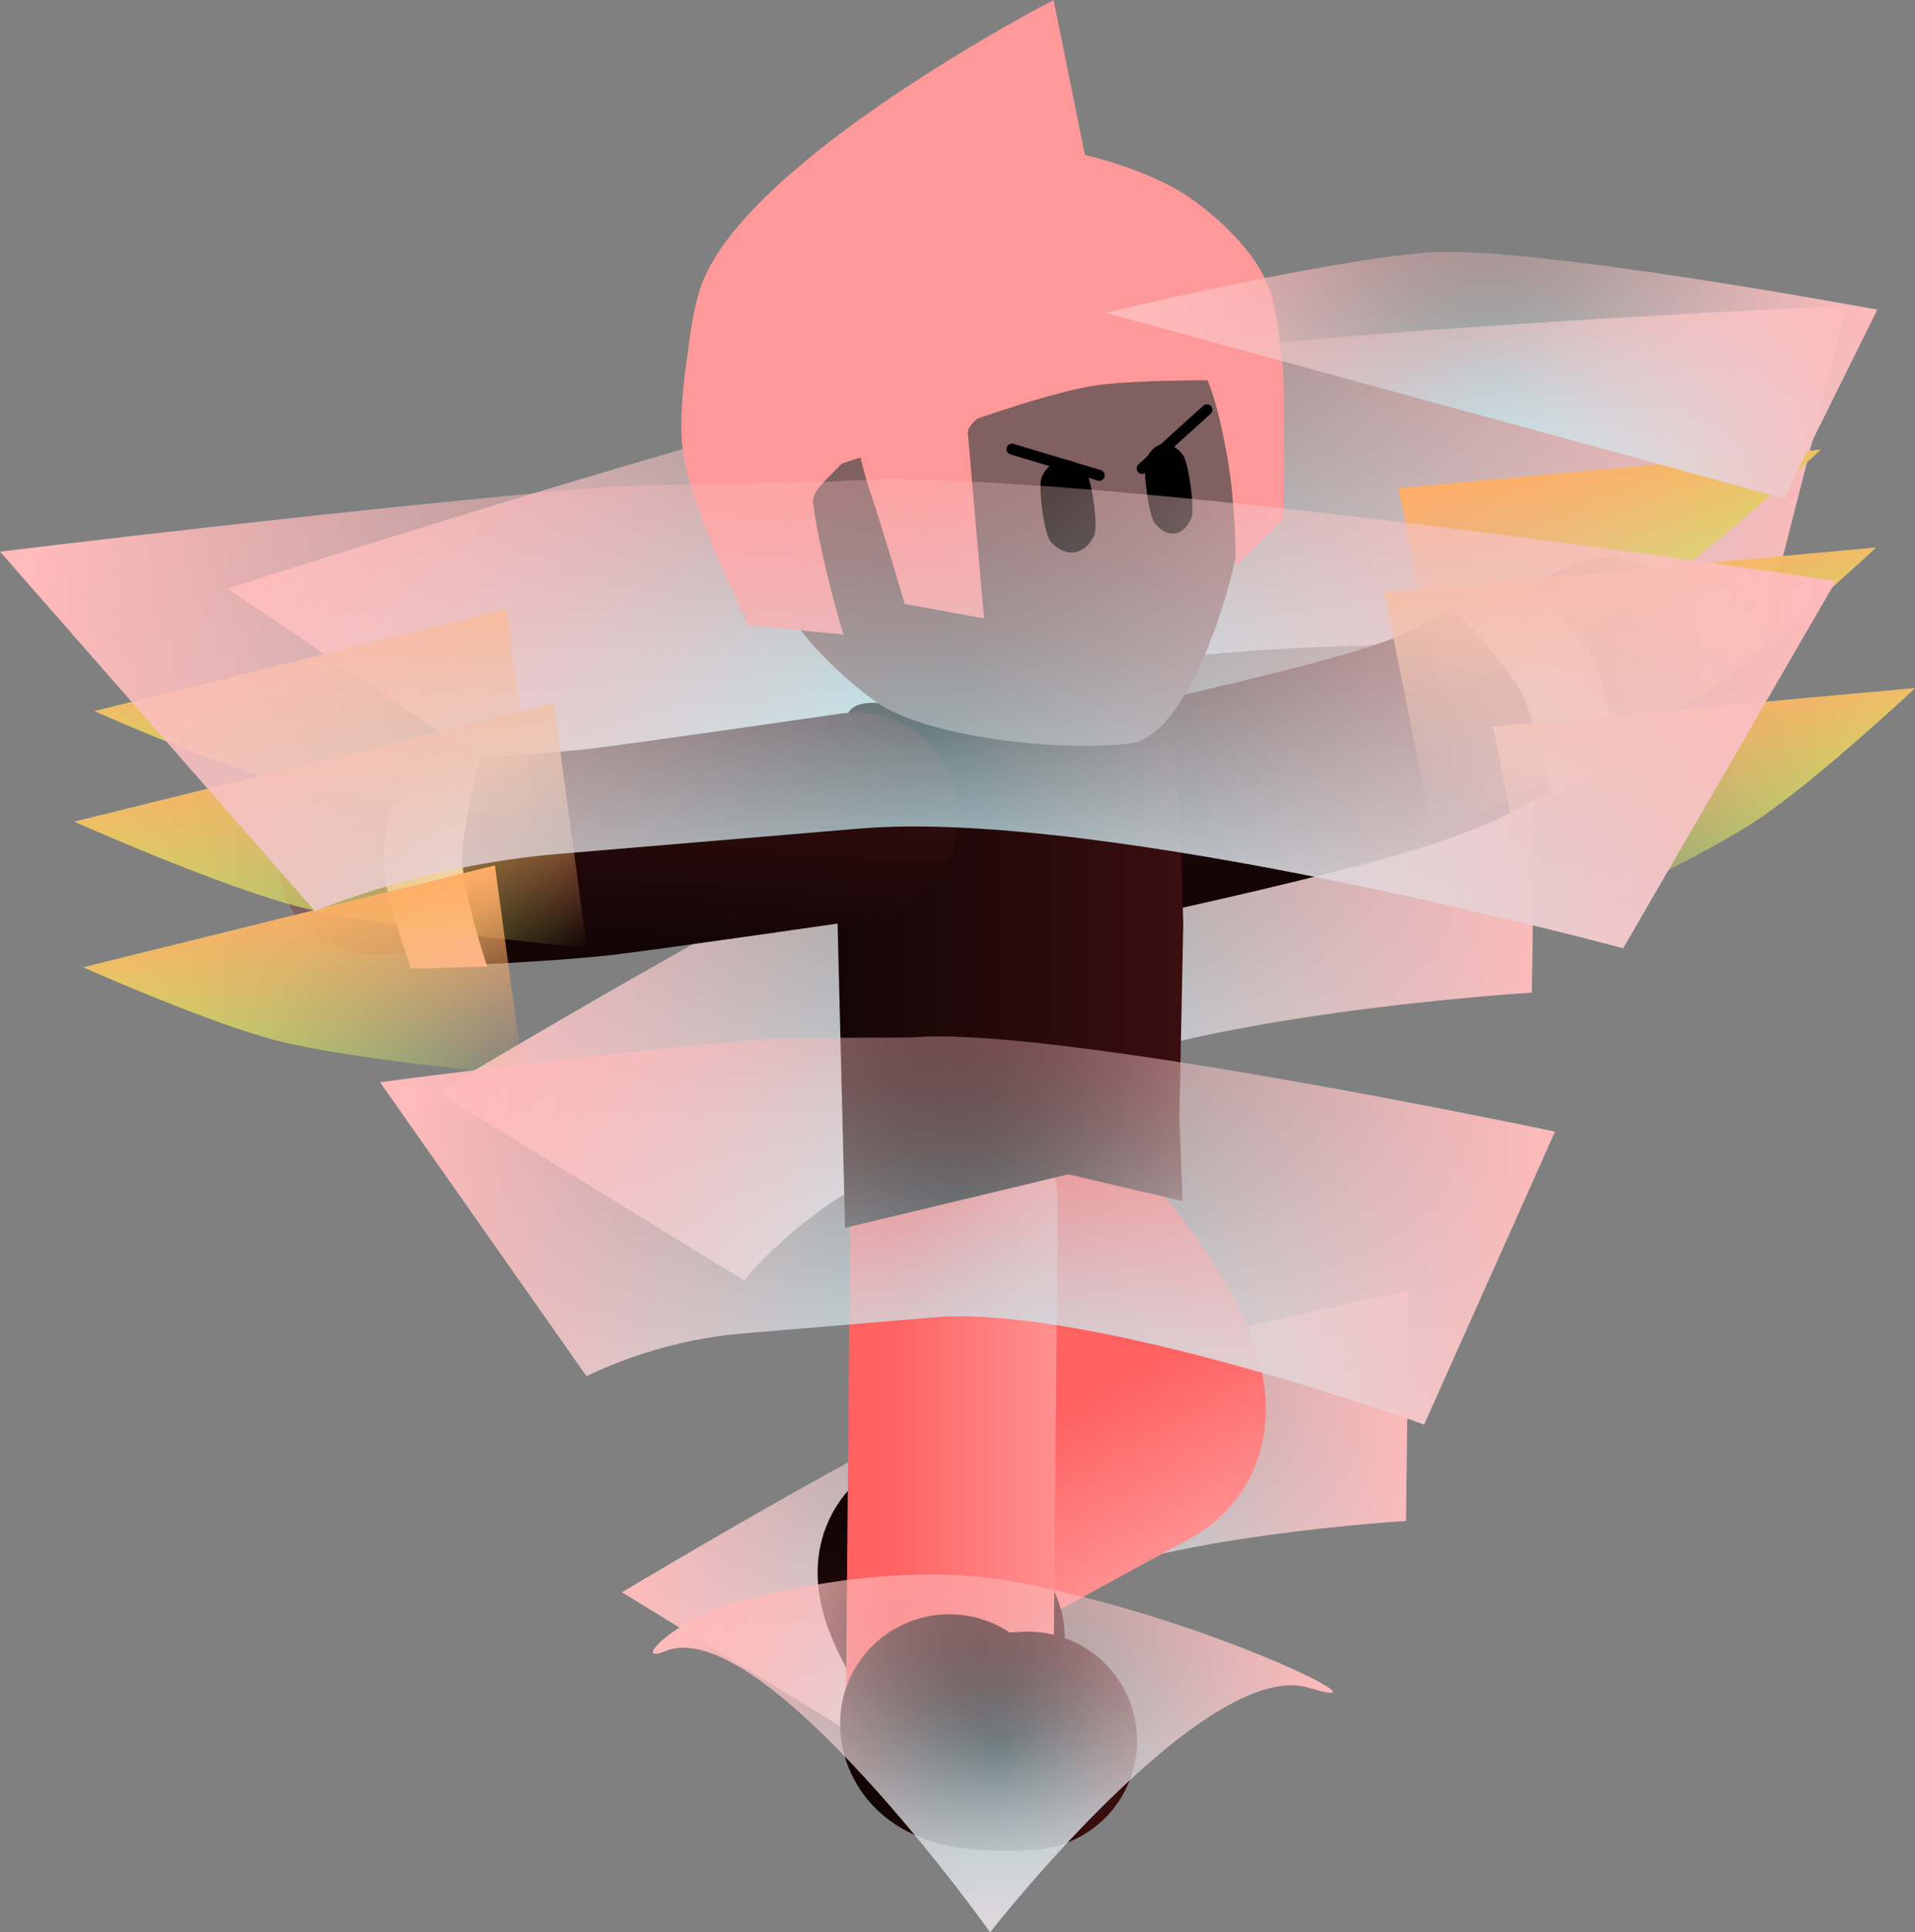 <svg version="1.1" xmlns="http://www.w3.org/2000/svg" xmlns:xlink="http://www.w3.org/1999/xlink" width="87.733" height="88.511" viewBox="0,0,87.733,88.511"><rect x="0" y="0" width="87.733" height="88.511" fill="#808080" stroke="none"/><defs><linearGradient x1="236.988" y1="166.553" x2="239.059" y2="191.197" gradientUnits="userSpaceOnUse" id="color-1"><stop offset="0" stop-color="#baf7ff" stop-opacity="0"/><stop offset="1" stop-color="#baf7ff"/></linearGradient><linearGradient x1="238.478" y1="194.308" x2="239.962" y2="211.96" gradientUnits="userSpaceOnUse" id="color-2"><stop offset="0" stop-color="#baf7ff" stop-opacity="0"/><stop offset="1" stop-color="#baf7ff"/></linearGradient><linearGradient x1="239.604" y1="150.24" x2="241.293" y2="170.332" gradientUnits="userSpaceOnUse" id="color-3"><stop offset="0" stop-color="#baf7ff" stop-opacity="0"/><stop offset="1" stop-color="#baf7ff"/></linearGradient><radialGradient cx="238.023" cy="178.875" r="25.878" gradientUnits="userSpaceOnUse" id="color-4"><stop offset="0" stop-color="#ffbaba" stop-opacity="0"/><stop offset="1" stop-color="#ffbaba"/></radialGradient><radialGradient cx="239.22" cy="203.134" r="18.536" gradientUnits="userSpaceOnUse" id="color-5"><stop offset="0" stop-color="#ffbaba" stop-opacity="0"/><stop offset="1" stop-color="#ffbaba"/></radialGradient><radialGradient cx="240.448" cy="160.286" r="37.503" gradientUnits="userSpaceOnUse" id="color-6"><stop offset="0" stop-color="#ffbaba" stop-opacity="0"/><stop offset="1" stop-color="#ffbaba"/></radialGradient><linearGradient x1="253.62" y1="172.967" x2="252.427" y2="163.575" gradientUnits="userSpaceOnUse" id="color-7"><stop offset="0" stop-color="#140505"/><stop offset="1" stop-color="#390e0e"/></linearGradient><radialGradient cx="262.917" cy="165.083" r="4.831" gradientUnits="userSpaceOnUse" id="color-8"><stop offset="0" stop-color="#ffe6e6"/><stop offset="1" stop-color="#ffb3b3"/></radialGradient><linearGradient x1="243.744" y1="196.951" x2="248.359" y2="205.218" gradientUnits="userSpaceOnUse" id="color-9"><stop offset="0" stop-color="#ff6161"/><stop offset="1" stop-color="#ff9999"/></linearGradient><linearGradient x1="233.207" y1="202.539" x2="238.064" y2="211.241" gradientUnits="userSpaceOnUse" id="color-10"><stop offset="0" stop-color="#140505"/><stop offset="1" stop-color="#390e0e"/></linearGradient><linearGradient x1="232.969" y1="201.049" x2="242.437" y2="201.049" gradientUnits="userSpaceOnUse" id="color-11"><stop offset="0" stop-color="#ff6161"/><stop offset="1" stop-color="#ff9999"/></linearGradient><linearGradient x1="232.712" y1="212.973" x2="242.678" y2="212.973" gradientUnits="userSpaceOnUse" id="color-12"><stop offset="0" stop-color="#140505"/><stop offset="1" stop-color="#390e0e"/></linearGradient><linearGradient x1="230.549" y1="177.828" x2="246.613" y2="177.828" gradientUnits="userSpaceOnUse" id="color-13"><stop offset="0" stop-color="#140505"/><stop offset="1" stop-color="#390e0e"/></linearGradient><linearGradient x1="227.054" y1="158.191" x2="249.454" y2="155.123" gradientUnits="userSpaceOnUse" id="color-14"><stop offset="0" stop-color="#ffd499"/><stop offset="1" stop-color="#ffd599"/></linearGradient><linearGradient x1="222.812" y1="176.731" x2="223.488" y2="167.287" gradientUnits="userSpaceOnUse" id="color-15"><stop offset="0" stop-color="#140505"/><stop offset="1" stop-color="#390e0e"/></linearGradient><radialGradient cx="212.749" cy="173.165" r="4.831" gradientUnits="userSpaceOnUse" id="color-16"><stop offset="0" stop-color="#ffe6e6"/><stop offset="1" stop-color="#ffb3b3"/></radialGradient><linearGradient x1="261.753" y1="171.648" x2="280.682" y2="167.843" gradientUnits="userSpaceOnUse" id="color-17"><stop offset="0" stop-color="#b5ff66" stop-opacity="0"/><stop offset="1" stop-color="#b5ff66"/></linearGradient><linearGradient x1="256.933" y1="166.282" x2="278.976" y2="161.852" gradientUnits="userSpaceOnUse" id="color-18"><stop offset="0" stop-color="#b5ff66" stop-opacity="0"/><stop offset="1" stop-color="#b5ff66"/></linearGradient><linearGradient x1="257.426" y1="160.726" x2="276.355" y2="156.922" gradientUnits="userSpaceOnUse" id="color-19"><stop offset="0" stop-color="#b5ff66" stop-opacity="0"/><stop offset="1" stop-color="#b5ff66"/></linearGradient><linearGradient x1="272.175" y1="174.508" x2="270.261" y2="164.983" gradientUnits="userSpaceOnUse" id="color-20"><stop offset="0" stop-color="#ffad66" stop-opacity="0"/><stop offset="1" stop-color="#ffad66"/></linearGradient><linearGradient x1="269.069" y1="169.613" x2="266.84" y2="158.521" gradientUnits="userSpaceOnUse" id="color-21"><stop offset="0" stop-color="#ffad66" stop-opacity="0"/><stop offset="1" stop-color="#ffad66"/></linearGradient><linearGradient x1="267.848" y1="163.587" x2="265.933" y2="154.062" gradientUnits="userSpaceOnUse" id="color-22"><stop offset="0" stop-color="#ffad66" stop-opacity="0"/><stop offset="1" stop-color="#ffad66"/></linearGradient><linearGradient x1="215.733" y1="178.062" x2="196.601" y2="180.661" gradientUnits="userSpaceOnUse" id="color-23"><stop offset="0" stop-color="#b5ff66" stop-opacity="0"/><stop offset="1" stop-color="#b5ff66"/></linearGradient><linearGradient x1="218.533" y1="171.415" x2="196.253" y2="174.441" gradientUnits="userSpaceOnUse" id="color-24"><stop offset="0" stop-color="#b5ff66" stop-opacity="0"/><stop offset="1" stop-color="#b5ff66"/></linearGradient><linearGradient x1="216.249" y1="166.326" x2="197.117" y2="168.925" gradientUnits="userSpaceOnUse" id="color-25"><stop offset="0" stop-color="#b5ff66" stop-opacity="0"/><stop offset="1" stop-color="#b5ff66"/></linearGradient><linearGradient x1="206.821" y1="184.175" x2="205.513" y2="174.548" gradientUnits="userSpaceOnUse" id="color-26"><stop offset="0" stop-color="#ffad66" stop-opacity="0"/><stop offset="1" stop-color="#ffad66"/></linearGradient><linearGradient x1="208.154" y1="178.533" x2="206.631" y2="167.322" gradientUnits="userSpaceOnUse" id="color-27"><stop offset="0" stop-color="#ffad66" stop-opacity="0"/><stop offset="1" stop-color="#ffad66"/></linearGradient><linearGradient x1="207.337" y1="172.439" x2="206.029" y2="162.812" gradientUnits="userSpaceOnUse" id="color-28"><stop offset="0" stop-color="#ffad66" stop-opacity="0"/><stop offset="1" stop-color="#ffad66"/></linearGradient><linearGradient x1="234.05" y1="154.744" x2="236.141" y2="179.617" gradientUnits="userSpaceOnUse" id="color-29"><stop offset="0" stop-color="#baf7ff" stop-opacity="0"/><stop offset="1" stop-color="#baf7ff"/></linearGradient><linearGradient x1="237.489" y1="205.427" x2="238.884" y2="222.022" gradientUnits="userSpaceOnUse" id="color-30"><stop offset="0" stop-color="#baf7ff" stop-opacity="0"/><stop offset="1" stop-color="#baf7ff"/></linearGradient><linearGradient x1="260.486" y1="144.945" x2="261.54" y2="157.486" gradientUnits="userSpaceOnUse" id="color-31"><stop offset="0" stop-color="#baf7ff" stop-opacity="0"/><stop offset="1" stop-color="#baf7ff"/></linearGradient><linearGradient x1="236.402" y1="180.437" x2="238.088" y2="200.503" gradientUnits="userSpaceOnUse" id="color-32"><stop offset="0" stop-color="#baf7ff" stop-opacity="0"/><stop offset="1" stop-color="#baf7ff"/></linearGradient><radialGradient cx="235.096" cy="167.181" r="41.846" gradientUnits="userSpaceOnUse" id="color-33"><stop offset="0" stop-color="#ffbaba" stop-opacity="0"/><stop offset="1" stop-color="#ffbaba"/></radialGradient><radialGradient cx="238.187" cy="213.725" r="15.443" gradientUnits="userSpaceOnUse" id="color-34"><stop offset="0" stop-color="#ffbaba" stop-opacity="0"/><stop offset="1" stop-color="#ffbaba"/></radialGradient><radialGradient cx="261.013" cy="151.215" r="17.619" gradientUnits="userSpaceOnUse" id="color-35"><stop offset="0" stop-color="#ffbaba" stop-opacity="0"/><stop offset="1" stop-color="#ffbaba"/></radialGradient><radialGradient cx="237.245" cy="190.47" r="26.725" gradientUnits="userSpaceOnUse" id="color-36"><stop offset="0" stop-color="#ffbaba" stop-opacity="0"/><stop offset="1" stop-color="#ffbaba"/></radialGradient></defs><g transform="translate(-192.404,-133.606)"><g data-paper-data="{&quot;isPaintingLayer&quot;:true}" fill-rule="nonzero" stroke-linejoin="miter" stroke-miterlimit="10" stroke-dasharray="" stroke-dashoffset="0" style="mix-blend-mode: normal"><g stroke="none" stroke-width="0" stroke-linecap="butt"><path d="M226.485,192.254l-14.03,-8.613c0,0 9.064,-5.427 15.705,-8.982c0.247,-0.132 5.684,-2.466 5.909,-2.587c5.731,-3.068 28.705,-7.687 28.705,-7.687l-0.191,14.689c0,0 -16.178,0.982 -22.564,4.4c-2.536,1.357 -5.349,2.863 -7.795,4.172c-3.581,1.917 -5.739,4.607 -5.739,4.607z" fill="url(#color-1)"/><path d="M230.956,212.717l-10.05,-6.169c0,0 6.492,-3.887 11.25,-6.434c0.177,-0.095 4.071,-1.767 4.232,-1.853c4.105,-2.197 20.562,-5.506 20.562,-5.506l-0.137,10.522c0,0 -11.588,0.703 -16.162,3.152c-1.817,0.972 -3.831,2.051 -5.584,2.989c-2.565,1.373 -4.111,3.3 -4.111,3.3z" fill="url(#color-2)"/><path d="M219.901,172.13l-17.064,-11.558c0,0 13.869,-4.459 23.922,-7.268c0.374,-0.105 8.455,-1.78 8.795,-1.875c8.676,-2.424 41.464,-3.813 41.464,-3.813l-4.065,15.907c0,0 -22.501,-1.487 -32.168,1.215c-3.839,1.073 -8.096,2.263 -11.8,3.297c-5.42,1.515 -9.085,4.094 -9.085,4.094z" fill="url(#color-3)"/><path d="M226.485,192.254l-14.03,-8.613c0,0 9.064,-5.427 15.705,-8.982c0.247,-0.132 5.684,-2.466 5.909,-2.587c5.731,-3.068 28.705,-7.687 28.705,-7.687l-0.191,14.689c0,0 -16.178,0.982 -22.564,4.4c-2.536,1.357 -5.349,2.863 -7.795,4.172c-3.581,1.917 -5.739,4.607 -5.739,4.607z" fill="url(#color-4)"/><path d="M230.956,212.717l-10.05,-6.169c0,0 6.492,-3.887 11.25,-6.434c0.177,-0.095 4.071,-1.767 4.232,-1.853c4.105,-2.197 20.562,-5.506 20.562,-5.506l-0.137,10.522c0,0 -11.588,0.703 -16.162,3.152c-1.817,0.972 -3.831,2.051 -5.584,2.989c-2.565,1.373 -4.111,3.3 -4.111,3.3z" fill="url(#color-5)"/><path d="M219.901,172.13l-17.064,-11.558c0,0 13.869,-4.459 23.922,-7.268c0.374,-0.105 8.455,-1.78 8.795,-1.875c8.676,-2.424 41.464,-3.813 41.464,-3.813l-4.065,15.907c0,0 -22.501,-1.487 -32.168,1.215c-3.839,1.073 -8.096,2.263 -11.8,3.297c-5.42,1.515 -9.085,4.094 -9.085,4.094z" fill="url(#color-6)"/></g><path d="M266.03,163.402c0,0 -7.811,3.874 -10.157,4.606c-2.785,0.869 -10.601,2.513 -10.601,2.513" fill="none" stroke="#806060" stroke-width="8.5" stroke-linecap="round"/><path d="M260.798,165.923c-0.784,0.262 -1.402,0.999 -5.029,2.088c-3.76,1.129 -10.52,2.606 -10.52,2.606" fill="none" stroke="url(#color-7)" stroke-width="9.5" stroke-linecap="round"/><path d="M266.552,168.584l-3.098,1.584c0,0 -0.621,-3.403 -1.336,-4.801c-0.75,-1.467 -3.063,-3.801 -3.063,-3.801l3.098,-1.584c0,0 2.43,2.251 3.19,3.736c0.702,1.374 1.209,4.866 1.209,4.866z" fill="url(#color-8)" stroke="none" stroke-width="0" stroke-linecap="butt"/><g fill="none" stroke-linecap="round"><path d="M240.144,189.165c0,0 8.291,8.68 4.514,10.744c-2.654,1.45 -7.16,3.913 -9.54,5.214c-0.966,0.528 1.062,3.536 1.062,3.536" stroke="url(#color-9)" stroke-width="9.5"/><path d="M236.183,208.649c0,0 -2.028,-3.009 -1.062,-3.536" stroke="url(#color-10)" stroke-width="10"/></g><g fill="none" stroke-linecap="round"><path d="M239.506,213.36c0,0 -3.615,0.304 -3.606,-0.796c0.024,-2.712 0.07,-7.848 0.097,-10.871c0.038,-4.304 0.116,-12.993 0.116,-12.993" stroke="url(#color-11)" stroke-width="9.5"/><path d="M239.498,213.352c0,0 -3.615,0.304 -3.606,-0.796" stroke="url(#color-12)" stroke-width="10"/></g><path d="M231.197,166.414c0.376,-1.143 2.764,-0.334 2.764,-0.334h9.32c0,0 2.447,-0.708 2.8,0.334c0.352,1.042 0.532,9.523 0.532,9.523l-0.177,8.855l0.144,3.834l-5.233,-1.224l-10.229,2.452l-0.133,-5.563l-0.213,-8.521c0,0 -0.718,-5.884 0.425,-9.356z" fill="url(#color-13)" stroke="#001966" stroke-width="0" stroke-linecap="butt"/><g stroke-linecap="butt"><path d="M236.765,145.784c3.09,-0.423 6.057,0.412 8.354,2.102c2.297,1.691 3.925,4.238 4.335,7.237c0.364,2.656 -2.141,12.105 -5.231,12.529c-3.091,0.423 -9.462,-0.252 -11.759,-1.942c-2.297,-1.691 -5,-4.519 -5.41,-7.518c-0.411,-2.999 0.472,-5.89 2.23,-8.136c1.758,-2.246 4.391,-3.848 7.481,-4.271z" fill="#806060" stroke="url(#color-14)" stroke-width="0"/><path d="M242.12,155.167c0.306,0.347 0.61,2.57 0.409,2.986c-0.202,0.418 -0.52,0.702 -0.907,0.755c-0.387,0.053 -0.77,-0.136 -1.077,-0.484c-0.306,-0.347 -0.61,-2.57 -0.409,-2.986c0.202,-0.418 0.52,-0.702 0.907,-0.755c0.387,-0.053 0.77,0.136 1.077,0.484z" data-paper-data="{&quot;index&quot;:null}" fill="#000000" stroke="none" stroke-width="1.301"/><path d="M246.591,154.438c0.266,0.34 0.561,2.493 0.396,2.892c-0.166,0.4 -0.432,0.67 -0.761,0.715c-0.329,0.045 -0.658,-0.143 -0.925,-0.484c-0.266,-0.34 -0.561,-2.493 -0.396,-2.892c0.166,-0.4 0.432,-0.67 0.761,-0.715c0.329,-0.045 0.658,0.143 0.925,0.484z" data-paper-data="{&quot;index&quot;:null}" fill="#000000" stroke="none" stroke-width="1.301"/><path d="M251.213,157.355l-2.201,2.195c0,0 0.037,-3.02 -0.464,-5.454c-0.1,-0.488 -0.324,-1.847 -0.876,-3.214c-0.761,-1.884 -1.893,-3.817 -1.893,-3.817l4.414,-0.933c0,0 0.931,2.806 1.005,4.663c0.074,1.857 0.014,6.561 0.014,6.561z" data-paper-data="{&quot;index&quot;:null}" fill="#ff9999" stroke="none" stroke-width="0"/><path d="M231.302,150.008l9.09,-0.363c0,0 -0.876,0.954 -1.951,2.123c-0.497,0.54 -1.745,1.147 -1.698,1.689c0.208,2.374 0.744,8.483 0.744,8.483l-3.641,-0.668c0,0 -0.891,-3.096 -1.619,-5.274c-0.949,-2.839 -0.925,-5.991 -0.925,-5.991z" data-paper-data="{&quot;index&quot;:null}" fill="#ff9999" stroke="none" stroke-width="0"/><path d="M226.7,162.247c0,0 -2.633,-5.227 -3.013,-8.003c-0.258,-1.885 0.275,-4.681 0.275,-4.681l10.436,0.481c0,0 -1.624,2.246 -3.008,4.278c-0.599,0.879 -1.829,1.667 -1.742,2.301c0.376,2.742 1.397,6.053 1.397,6.053z" fill="#ff9999" stroke="none" stroke-width="0"/><path d="M249.293,151.032c0,0 -4.364,-0.07 -6.545,0.208c-1.977,0.252 -5.953,1.678 -5.953,1.678l-9.546,3.154l-3.506,-1.779c0,0 -0.158,-4.593 0.723,-7.411c1.83,-5.849 16.205,-13.276 16.205,-13.276l1.439,7.101c0,0 3.089,0.678 5.028,2.113c0.478,0.353 2.067,1.559 2.977,3.093c0.857,1.446 0.973,3.704 1.004,4.561z" fill="#ff9999" stroke="none" stroke-width="0"/></g><g data-paper-data="{&quot;index&quot;:null}"><path d="M231.253,170.792c0,0 -7.277,1.018 -10.983,1.476c-3.612,0.446 -10.853,0.815 -10.853,0.815" fill="none" stroke="#806060" stroke-width="8.5" stroke-linecap="round"/><path d="M231.585,171c0,0 -9.677,1.401 -11.639,1.629c-1.962,0.228 -5.232,0.387 -5.232,0.387" fill="none" stroke="url(#color-15)" stroke-width="9.5" stroke-linecap="round"/><path d="M211.242,177.982c0,0 -1.233,-3.306 -1.277,-4.848c-0.047,-1.667 1.003,-4.809 1.003,-4.809l3.478,-0.099c0,0 -0.907,3.159 -0.861,4.805c0.045,1.569 1.135,4.852 1.135,4.852z" fill="url(#color-16)" stroke="none" stroke-width="0" stroke-linecap="butt"/></g><path d="M242.767,155.382l-4,-1.201" fill="none" stroke="#000000" stroke-width="0.5" stroke-linecap="round"/><path d="M244.727,155.065l2.97,-2.687" fill="none" stroke="#000000" stroke-width="0.5" stroke-linecap="round"/><g stroke="none" stroke-width="0" stroke-linecap="butt"><path d="M262.71,176.41l-1.914,-9.525l19.341,-1.755c0,0 -4.701,4.405 -7.407,6.157c-3.059,1.98 -10.02,5.123 -10.02,5.123z" fill="url(#color-17)"/><path d="M258.047,171.828l-2.229,-11.092l22.524,-2.043c0,0 -5.475,5.13 -8.626,7.17c-3.563,2.306 -11.668,5.966 -11.668,5.966z" fill="url(#color-18)"/><path d="M258.383,165.489l-1.914,-9.525l19.341,-1.755c0,0 -4.701,4.405 -7.407,6.157c-3.059,1.98 -10.02,5.123 -10.02,5.123z" fill="url(#color-19)"/><g><path d="M262.71,176.41l-1.914,-9.525l19.341,-1.755c0,0 -4.701,4.405 -7.407,6.157c-3.059,1.98 -10.02,5.123 -10.02,5.123z" fill="url(#color-20)"/><path d="M258.047,171.828l-2.229,-11.092l22.524,-2.043c0,0 -5.475,5.13 -8.626,7.17c-3.563,2.306 -11.668,5.966 -11.668,5.966z" fill="url(#color-21)"/><path d="M258.383,165.489l-1.914,-9.525l19.341,-1.755c0,0 -4.701,4.405 -7.407,6.157c-3.059,1.98 -10.02,5.123 -10.02,5.123z" fill="url(#color-22)"/></g></g><g data-paper-data="{&quot;index&quot;:null}" stroke="none" stroke-width="0" stroke-linecap="butt"><path d="M216.386,182.876c0,0 -7.605,-0.692 -11.144,-1.563c-3.13,-0.77 -9.014,-3.394 -9.014,-3.394l18.85,-4.67l1.307,9.627z" fill="url(#color-23)"/><path d="M206.316,175.201c-3.645,-0.896 -10.497,-3.953 -10.497,-3.953l21.952,-5.438l1.523,11.211c0,0 -8.857,-0.806 -12.978,-1.82z" fill="url(#color-24)"/><path d="M216.902,171.14c0,0 -7.605,-0.692 -11.144,-1.563c-3.13,-0.77 -9.014,-3.394 -9.014,-3.394l18.85,-4.67l1.307,9.627z" fill="url(#color-25)"/><g><path d="M216.386,182.876c0,0 -7.605,-0.692 -11.144,-1.563c-3.13,-0.77 -9.014,-3.394 -9.014,-3.394l18.85,-4.67l1.307,9.627z" fill="url(#color-26)"/><path d="M219.294,177.02c0,0 -8.857,-0.806 -12.978,-1.82c-3.645,-0.896 -10.497,-3.953 -10.497,-3.953l21.952,-5.438l1.523,11.211z" fill="url(#color-27)"/><path d="M216.902,171.14c0,0 -7.605,-0.692 -11.144,-1.563c-3.13,-0.77 -9.014,-3.394 -9.014,-3.394l18.85,-4.67l1.307,9.627z" fill="url(#color-28)"/></g></g><g stroke="none" stroke-width="0" stroke-linecap="butt"><path d="M206.839,175.344l-14.435,-16.468c0,0 16.411,-2.011 28.165,-2.999c0.437,-0.037 9.688,-0.183 10.086,-0.216c10.143,-0.852 45.851,4.566 45.851,4.566l-9.743,16.816c0,0 -23.68,-6.43 -34.982,-5.48c-4.488,0.377 -9.466,0.796 -13.795,1.159c-6.337,0.533 -11.146,2.621 -11.146,2.621z" fill="url(#color-29)"/><path d="M222.88,209.245c-1.621,0.669 0.49,-1.537 3.366,-2.278c1.208,-0.311 7.157,-1.904 12.543,-0.919c8.876,1.624 17.85,6.169 13.577,4.872c-4.723,-1.434 -14.602,11.197 -14.602,11.197c0,0 -10.452,-14.701 -14.884,-12.872z" fill="url(#color-30)"/><path d="M243.056,147.934c0,0 9.724,-2.342 14.708,-2.76c4.556,-0.383 20.644,2.62 20.644,2.62l-4.286,8.635z" fill="url(#color-31)"/><path d="M219.28,196.65l-9.467,-13.469c0,0 10.472,-1.39 17.979,-2.02c0.279,-0.023 6.196,-0.011 6.45,-0.033c6.478,-0.544 29.401,4.321 29.401,4.321l-5.998,13.41c0,0 -15.241,-5.511 -22.459,-4.905c-2.867,0.241 -6.045,0.508 -8.81,0.74c-4.047,0.34 -7.095,1.955 -7.095,1.955z" fill="url(#color-32)"/><path d="M206.839,175.344l-14.435,-16.468c0,0 16.411,-2.011 28.165,-2.999c0.437,-0.037 9.688,-0.183 10.086,-0.216c10.143,-0.852 45.851,4.566 45.851,4.566l-9.743,16.816c0,0 -23.68,-6.43 -34.982,-5.48c-4.488,0.377 -9.466,0.796 -13.795,1.159c-6.337,0.533 -11.146,2.621 -11.146,2.621z" fill="url(#color-33)"/><path d="M222.88,209.245c-1.621,0.669 0.49,-1.537 3.366,-2.278c1.208,-0.311 7.157,-1.904 12.543,-0.919c8.876,1.624 17.85,6.169 13.577,4.872c-4.723,-1.434 -14.602,11.197 -14.602,11.197c0,0 -10.452,-14.701 -14.884,-12.872z" fill="url(#color-34)"/><path d="M243.056,147.934c0,0 9.724,-2.342 14.708,-2.76c4.556,-0.383 20.644,2.62 20.644,2.62l-4.286,8.635z" fill="url(#color-35)"/><path d="M219.28,196.65l-9.467,-13.469c0,0 10.472,-1.39 17.979,-2.02c0.279,-0.023 6.196,-0.011 6.45,-0.033c6.478,-0.544 29.401,4.321 29.401,4.321l-5.998,13.41c0,0 -15.241,-5.511 -22.459,-4.905c-2.867,0.241 -6.045,0.508 -8.81,0.74c-4.047,0.34 -7.095,1.955 -7.095,1.955z" fill="url(#color-36)"/></g></g></g></svg><!--rotationCenter:47.596102564652966:46.39410000000001-->